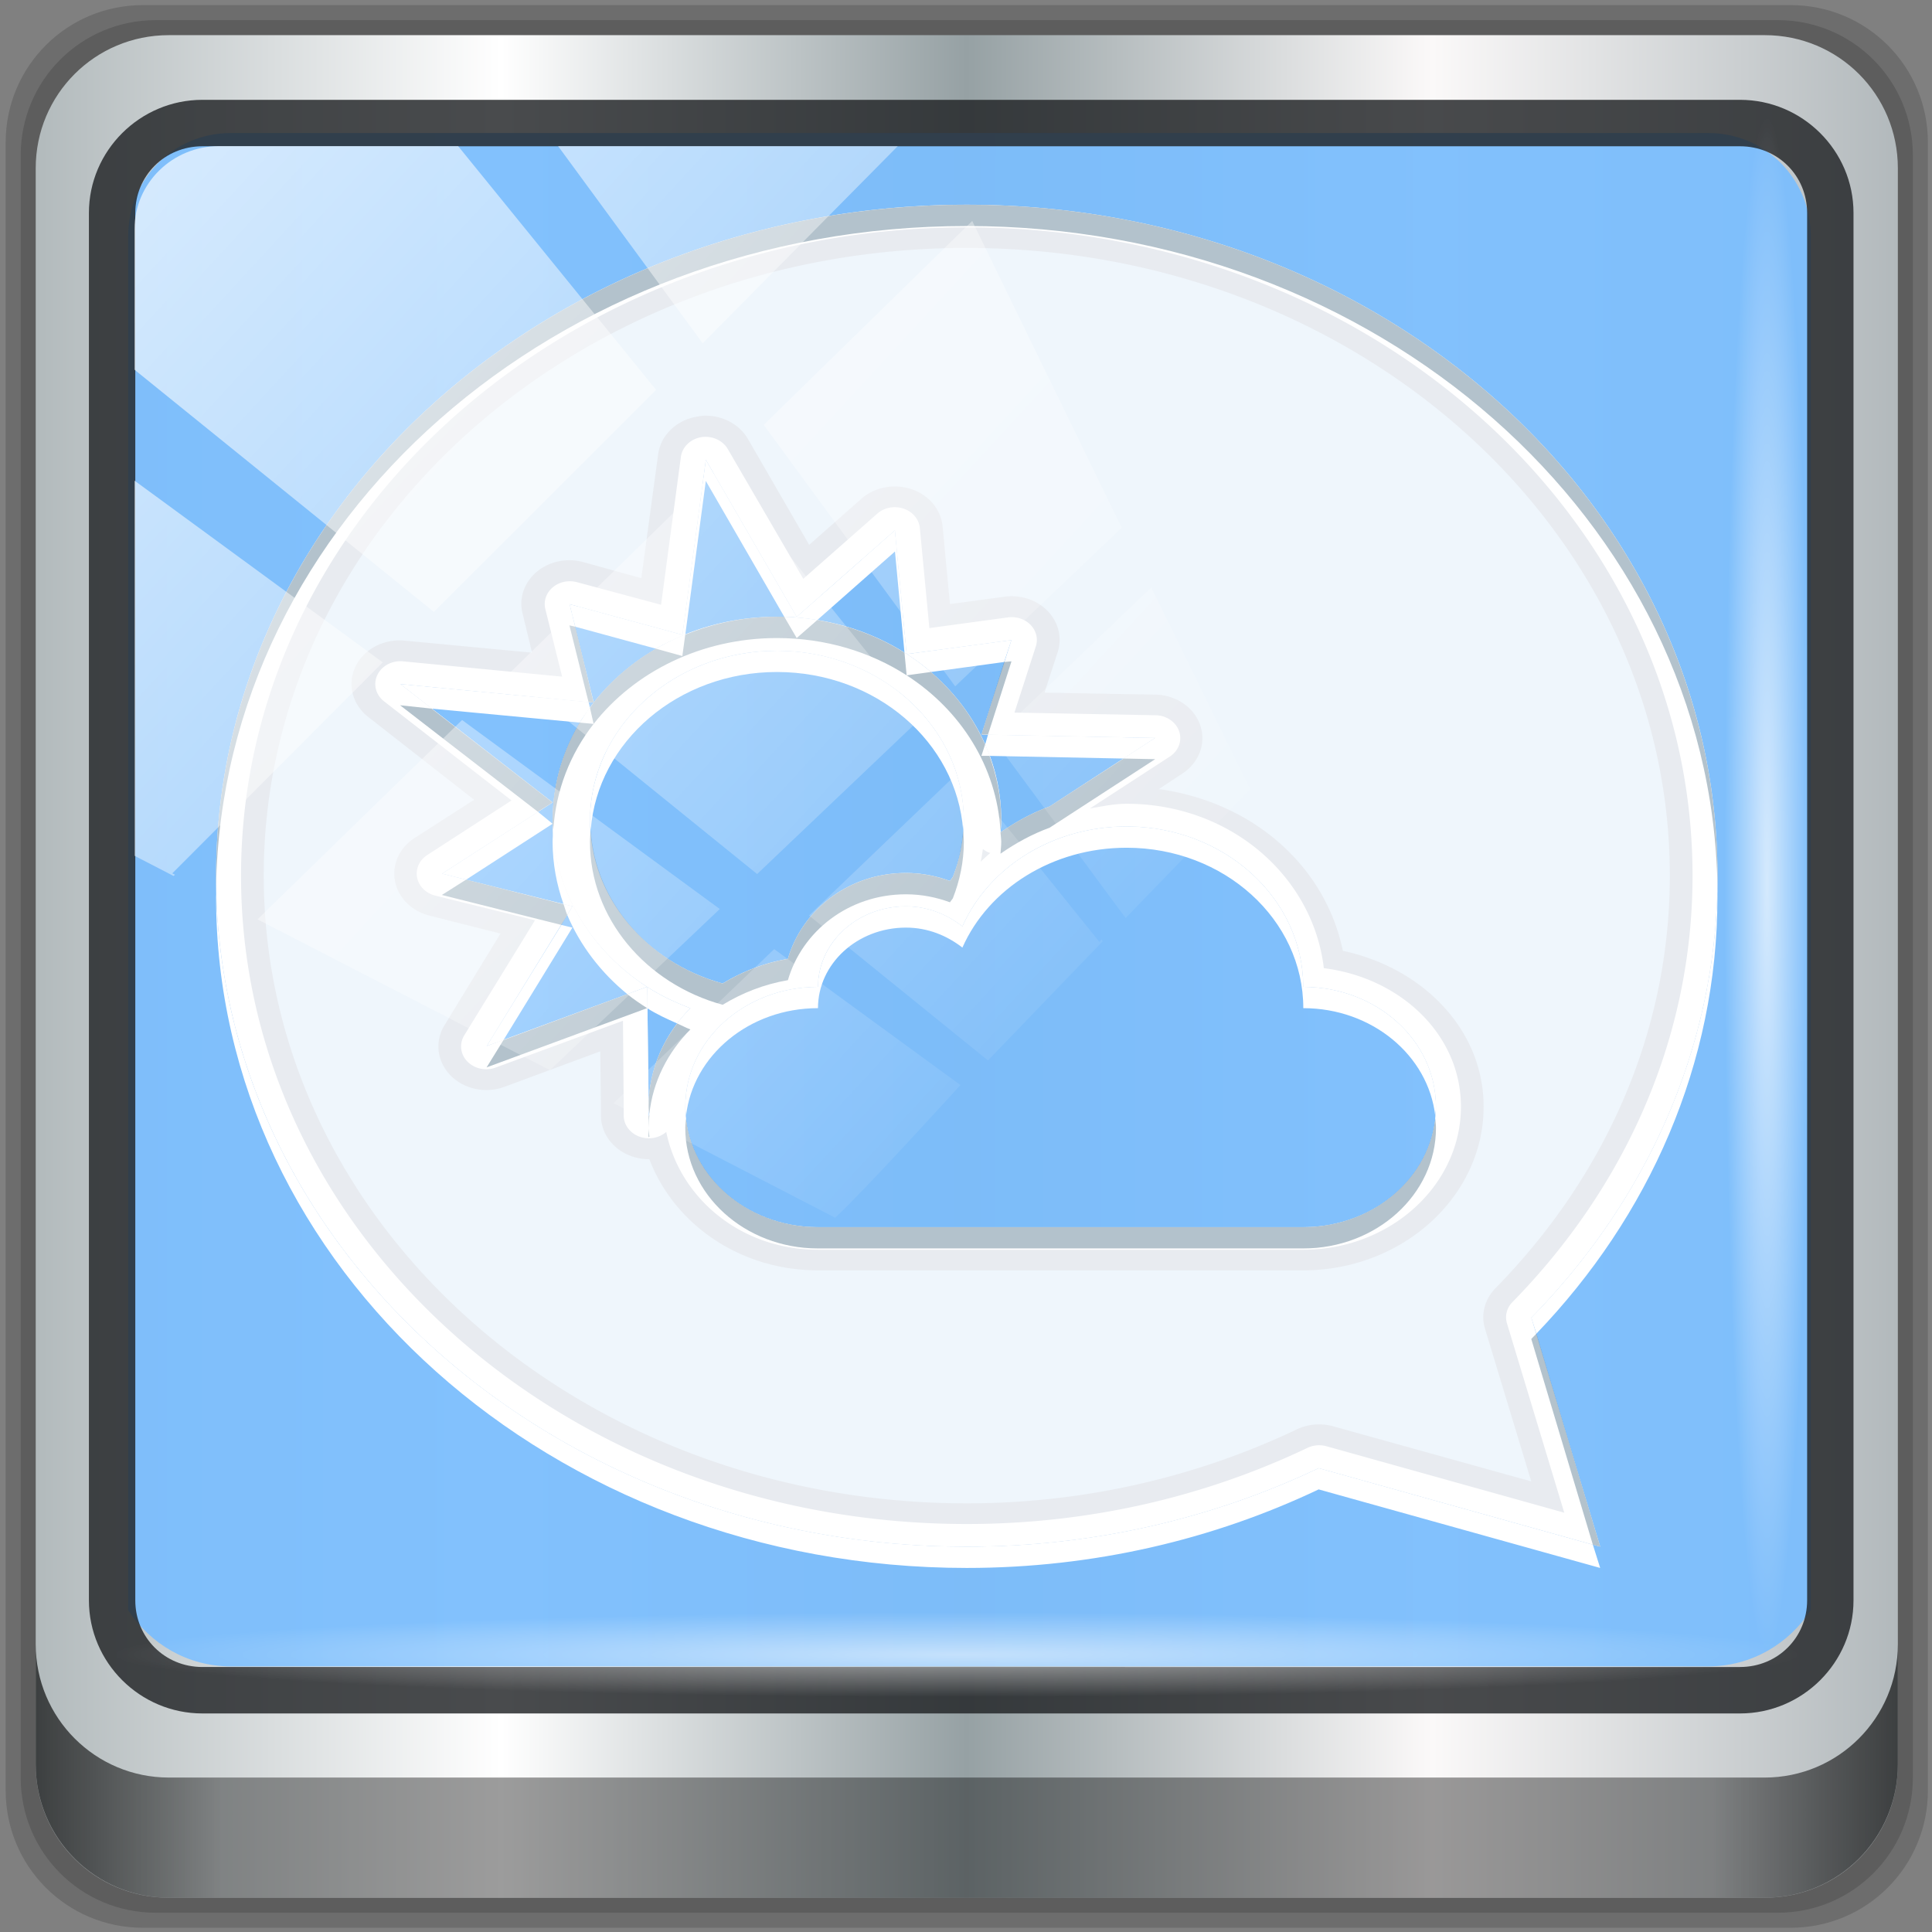 <?xml version="1.0" encoding="UTF-8" standalone="no"?>
<!-- Created with Inkscape (http://www.inkscape.org/) -->

<svg
   xmlns:dc="http://purl.org/dc/elements/1.1/"
   xmlns:cc="http://creativecommons.org/ns#"
   xmlns:rdf="http://www.w3.org/1999/02/22-rdf-syntax-ns#"
   xmlns:svg="http://www.w3.org/2000/svg"
   xmlns="http://www.w3.org/2000/svg"
   xmlns:xlink="http://www.w3.org/1999/xlink"
   xmlns:sodipodi="http://sodipodi.sourceforge.net/DTD/sodipodi-0.dtd"
   xmlns:inkscape="http://www.inkscape.org/namespaces/inkscape"
   version="1.0"
   width="96"
   height="96"
   id="svg2408"
   inkscape:version="0.92.2 2405546, 2018-03-11"
   sodipodi:docname="org.gnome.weather.application.svg">
  <rect width="100%" height="100%" fill="#808080" stroke="none"/>
  <sodipodi:namedview
     pagecolor="#ffffff"
     bordercolor="#666666"
     borderopacity="1"
     objecttolerance="10"
     gridtolerance="10"
     guidetolerance="10"
     inkscape:pageopacity="0"
     inkscape:pageshadow="2"
     inkscape:window-width="1920"
     inkscape:window-height="1026"
     id="namedview3981"
     showgrid="false"
     inkscape:zoom="2.4583333"
     inkscape:cx="-69.254662"
     inkscape:cy="47.999999"
     inkscape:window-x="0"
     inkscape:window-y="28"
     inkscape:window-maximized="1"
     inkscape:current-layer="g1602" />
  <defs
     id="defs2410">
    <linearGradient
       id="linearGradient3822">
      <stop
         id="stop3824"
         style="stop-color:#e6e6e6;stop-opacity:1"
         offset="0" />
      <stop
         id="stop3826"
         style="stop-color:#f5f5f5;stop-opacity:1"
         offset="1" />
    </linearGradient>
    <linearGradient
       x1="45.448"
       y1="92.54"
       x2="45.448"
       y2="7.017"
       id="ButtonShadow"
       gradientUnits="userSpaceOnUse"
       gradientTransform="scale(1.006,0.994)">
      <stop
         id="stop3750"
         style="stop-color:#000000;stop-opacity:1"
         offset="0" />
      <stop
         id="stop3752"
         style="stop-color:#000000;stop-opacity:0.588"
         offset="1" />
    </linearGradient>
    <linearGradient
       id="linearGradient3737">
      <stop
         id="stop3739"
         style="stop-color:#ffffff;stop-opacity:1"
         offset="0" />
      <stop
         id="stop3741"
         style="stop-color:#ffffff;stop-opacity:0"
         offset="1" />
    </linearGradient>
    <linearGradient
       id="linearGradient3700">
      <stop
         id="stop3702"
         style="stop-color:#f05517;stop-opacity:1"
         offset="0" />
      <stop
         id="stop3704"
         style="stop-color:#f37340;stop-opacity:1"
         offset="1" />
    </linearGradient>
    <filter
       color-interpolation-filters="sRGB"
       id="filter3174">
      <feGaussianBlur
         id="feGaussianBlur3176"
         stdDeviation="1.71" />
    </filter>
    <linearGradient
       x1="36.357"
       y1="6"
       x2="36.357"
       y2="63.893"
       id="linearGradient3188"
       xlink:href="#linearGradient3737"
       gradientUnits="userSpaceOnUse" />
    <filter
       x="-0.192"
       y="-0.192"
       width="1.384"
       height="1.384"
       color-interpolation-filters="sRGB"
       id="filter3794">
      <feGaussianBlur
         id="feGaussianBlur3796"
         stdDeviation="5.28" />
    </filter>
    <linearGradient
       x1="48"
       y1="20.221"
       x2="48"
       y2="138.661"
       id="linearGradient3613"
       xlink:href="#linearGradient3737"
       gradientUnits="userSpaceOnUse" />
    <radialGradient
       cx="48"
       cy="90.172"
       r="42"
       fx="48"
       fy="90.172"
       id="radialGradient3619"
       xlink:href="#linearGradient3737"
       gradientUnits="userSpaceOnUse"
       gradientTransform="matrix(1.157,0,0,0.996,-7.551,0.197)" />
    <clipPath
       id="clipPath3613">
      <rect
         width="84"
         height="84"
         rx="6"
         ry="6"
         x="6"
         y="6"
         id="rect3615"
         style="fill:#ffffff;fill-opacity:1;fill-rule:nonzero;stroke:none" />
    </clipPath>
    <linearGradient
       x1="48"
       y1="90"
       x2="48"
       y2="5.988"
       id="linearGradient3617"
       xlink:href="#linearGradient3822"
       gradientUnits="userSpaceOnUse" />
    <linearGradient
       x1="45.448"
       y1="92.54"
       x2="45.448"
       y2="7.017"
       id="ButtonShadow-0"
       gradientUnits="userSpaceOnUse"
       gradientTransform="matrix(1.006,0,0,0.994,100,0)">
      <stop
         id="stop3750-8"
         style="stop-color:#000000;stop-opacity:1"
         offset="0" />
      <stop
         id="stop3752-5"
         style="stop-color:#000000;stop-opacity:0.588"
         offset="1" />
    </linearGradient>
    <linearGradient
       x1="32.251"
       y1="6.132"
       x2="32.251"
       y2="90.239"
       id="linearGradient3780"
       xlink:href="#ButtonShadow-0"
       gradientUnits="userSpaceOnUse"
       gradientTransform="matrix(1.024,0,0,1.012,-1.143,-98.071)" />
    <linearGradient
       x1="32.251"
       y1="6.132"
       x2="32.251"
       y2="90.239"
       id="linearGradient3772"
       xlink:href="#ButtonShadow-0"
       gradientUnits="userSpaceOnUse"
       gradientTransform="matrix(1.024,0,0,1.012,-1.143,-98.071)" />
    <linearGradient
       x1="32.251"
       y1="6.132"
       x2="32.251"
       y2="90.239"
       id="linearGradient3725"
       xlink:href="#ButtonShadow-0"
       gradientUnits="userSpaceOnUse"
       gradientTransform="matrix(1.024,0,0,1.012,-1.143,-98.071)" />
    <linearGradient
       x1="32.251"
       y1="6.132"
       x2="32.251"
       y2="90.239"
       id="linearGradient3721"
       xlink:href="#ButtonShadow-0"
       gradientUnits="userSpaceOnUse"
       gradientTransform="translate(0,-97)" />
    <linearGradient
       x1="32.251"
       y1="6.132"
       x2="32.251"
       y2="90.239"
       id="linearGradient3026"
       xlink:href="#ButtonShadow-0"
       gradientUnits="userSpaceOnUse"
       gradientTransform="matrix(1.024,0,0,1.012,-1.143,-98.071)" />
    <linearGradient
       x1="47.973"
       y1="79.776"
       x2="47.973"
       y2="16.436"
       id="linearGradient3067"
       xlink:href="#linearGradient3700"
       gradientUnits="userSpaceOnUse" />
    <linearGradient
       id="linearGradient3693">
      <stop
         offset="0"
         style="stop-color:#72a6db;stop-opacity:1"
         id="stop3695" />
      <stop
         offset="1"
         style="stop-color:#4974aa;stop-opacity:1"
         id="stop3697" />
    </linearGradient>
    <linearGradient
       spreadMethod="pad"
       gradientTransform="scale(1.926,0.519)"
       gradientUnits="userSpaceOnUse"
       xlink:href="#linearGradient561-8"
       id="linearGradient4082-4"
       y2="68.898"
       x2="29.396"
       y1="63.282"
       x1="29.049" />
    <linearGradient
       id="linearGradient641-3">
      <stop
         offset="0"
         style="stop-color:#000000;stop-opacity:0.416"
         id="stop642-8" />
      <stop
         offset="1"
         style="stop-color:#000000;stop-opacity:0"
         id="stop643-0" />
    </linearGradient>
    <linearGradient
       spreadMethod="pad"
       gradientTransform="scale(1.847,0.541)"
       gradientUnits="userSpaceOnUse"
       xlink:href="#linearGradient641-3"
       id="linearGradient4080-1"
       y2="63.224"
       x2="30.472"
       y1="68.697"
       x1="29.954" />
    <linearGradient
       id="linearGradient3682">
      <stop
         offset="0"
         style="stop-color:#72a6db;stop-opacity:1"
         id="stop3684" />
      <stop
         offset="1"
         style="stop-color:#4974aa;stop-opacity:1"
         id="stop3686" />
    </linearGradient>
    <linearGradient
       spreadMethod="pad"
       gradientTransform="scale(1.517,0.659)"
       gradientUnits="userSpaceOnUse"
       xlink:href="#linearGradient561-8"
       id="linearGradient4078-2"
       y2="54.864"
       x2="37.26"
       y1="47.909"
       x1="36.83" />
    <linearGradient
       id="linearGradient3675">
      <stop
         offset="0"
         style="stop-color:#72a6db;stop-opacity:1"
         id="stop3677" />
      <stop
         offset="1"
         style="stop-color:#4974aa;stop-opacity:1"
         id="stop3679" />
    </linearGradient>
    <radialGradient
       spreadMethod="pad"
       gradientTransform="scale(1.04,0.961)"
       gradientUnits="userSpaceOnUse"
       xlink:href="#linearGradient561-8"
       id="radialGradient4076-4"
       fy="3.356"
       fx="32.369"
       r="6.057"
       cy="3.356"
       cx="32.369" />
    <linearGradient
       id="linearGradient3668">
      <stop
         offset="0"
         style="stop-color:#ffffff;stop-opacity:1"
         id="stop3670" />
      <stop
         offset="1"
         style="stop-color:#8f8f8f;stop-opacity:1"
         id="stop3672" />
    </linearGradient>
    <linearGradient
       spreadMethod="pad"
       gradientTransform="scale(0.888,1.127)"
       gradientUnits="userSpaceOnUse"
       xlink:href="#linearGradient556-8"
       id="linearGradient4074-0"
       y2="24.093"
       x2="28.115"
       y1="16.387"
       x1="27.607" />
    <linearGradient
       id="linearGradient3661">
      <stop
         offset="0"
         style="stop-color:#ffffff;stop-opacity:1"
         id="stop3663" />
      <stop
         offset="1"
         style="stop-color:#ffffff;stop-opacity:0.176"
         id="stop3665" />
    </linearGradient>
    <linearGradient
       spreadMethod="pad"
       gradientTransform="scale(0.96,1.042)"
       gradientUnits="userSpaceOnUse"
       xlink:href="#linearGradient635-7"
       id="linearGradient4072-4"
       y2="24.687"
       x2="25.338"
       y1="15.336"
       x1="25.033" />
    <linearGradient
       id="linearGradient3654">
      <stop
         offset="0"
         style="stop-color:#72a6db;stop-opacity:1"
         id="stop3656" />
      <stop
         offset="1"
         style="stop-color:#4974aa;stop-opacity:1"
         id="stop3658" />
    </linearGradient>
    <radialGradient
       spreadMethod="pad"
       gradientTransform="scale(1.122,0.891)"
       gradientUnits="userSpaceOnUse"
       xlink:href="#linearGradient561-8"
       id="radialGradient4070-9"
       fy="25.591"
       fx="56.925"
       r="5.343"
       cy="25.591"
       cx="56.925" />
    <linearGradient
       id="linearGradient604-4">
      <stop
         offset="0"
         style="stop-color:#000000;stop-opacity:0.239"
         id="stop605-6" />
      <stop
         offset="1"
         style="stop-color:#000000;stop-opacity:0"
         id="stop606-8" />
    </linearGradient>
    <linearGradient
       spreadMethod="pad"
       gradientTransform="scale(0.993,1.007)"
       gradientUnits="userSpaceOnUse"
       xlink:href="#linearGradient604-4"
       id="linearGradient4068-8"
       y2="21.709"
       x2="23.981"
       y1="41.885"
       x1="40.971" />
    <linearGradient
       id="linearGradient564-1">
      <stop
         offset="0"
         style="stop-color:#3278c6;stop-opacity:1"
         id="stop565-3" />
      <stop
         offset="1"
         style="stop-color:#264980;stop-opacity:1"
         id="stop566-4" />
    </linearGradient>
    <radialGradient
       spreadMethod="pad"
       gradientTransform="scale(0.993,1.007)"
       gradientUnits="userSpaceOnUse"
       xlink:href="#linearGradient564-1"
       id="radialGradient4066-6"
       fy="16.135"
       fx="15.486"
       r="27.532"
       cy="16.135"
       cx="15.486" />
    <linearGradient
       id="linearGradient635-7">
      <stop
         offset="0"
         style="stop-color:#ffffff;stop-opacity:1"
         id="stop636-2" />
      <stop
         offset="1"
         style="stop-color:#ffffff;stop-opacity:0.176"
         id="stop637-8" />
    </linearGradient>
    <linearGradient
       spreadMethod="pad"
       gradientTransform="scale(0.653,1.531)"
       gradientUnits="userSpaceOnUse"
       xlink:href="#linearGradient635-7"
       id="linearGradient4064-8"
       y2="14.642"
       x2="56.889"
       y1="5.456"
       x1="42.008" />
    <linearGradient
       id="linearGradient3635">
      <stop
         offset="0"
         style="stop-color:#72a6db;stop-opacity:1"
         id="stop3637" />
      <stop
         offset="1"
         style="stop-color:#4974aa;stop-opacity:1"
         id="stop3639" />
    </linearGradient>
    <linearGradient
       spreadMethod="pad"
       gradientTransform="scale(0.578,1.73)"
       gradientUnits="userSpaceOnUse"
       xlink:href="#linearGradient561-8"
       id="linearGradient4062-2"
       y2="18.199"
       x2="68.417"
       y1="9.709"
       x1="66.897" />
    <linearGradient
       id="linearGradient561-8">
      <stop
         offset="0"
         style="stop-color:#72a6db;stop-opacity:1"
         id="stop562-9" />
      <stop
         offset="1"
         style="stop-color:#4974aa;stop-opacity:1"
         id="stop563-6" />
    </linearGradient>
    <radialGradient
       spreadMethod="pad"
       gradientTransform="scale(1.061,0.942)"
       gradientUnits="userSpaceOnUse"
       xlink:href="#linearGradient561-8"
       id="radialGradient4060-3"
       fy="4.291"
       fx="31.638"
       r="6.114"
       cy="4.291"
       cx="31.638" />
    <linearGradient
       id="linearGradient556-8">
      <stop
         offset="0"
         style="stop-color:#ffffff;stop-opacity:1"
         id="stop557-9" />
      <stop
         offset="1"
         style="stop-color:#8f8f8f;stop-opacity:1"
         id="stop558-4" />
    </linearGradient>
    <radialGradient
       spreadMethod="pad"
       gradientTransform="scale(0.888,1.127)"
       gradientUnits="userSpaceOnUse"
       xlink:href="#linearGradient556-8"
       id="radialGradient4058-6"
       fy="13.492"
       fx="24.218"
       r="10.214"
       cy="13.492"
       cx="24.218" />
    <linearGradient
       y2="14.514"
       x2="50.528"
       y1="-28.642"
       x1="2.771"
       gradientUnits="userSpaceOnUse"
       id="linearGradient4767"
       xlink:href="#linearGradient4213-7"
       inkscape:collect="always" />
    <linearGradient
       id="linearGradient4213-7"
       inkscape:collect="always">
      <stop
         id="stop4215-6"
         offset="0"
         style="stop-color:#ffffff;stop-opacity:1;" />
      <stop
         id="stop4217-5"
         offset="1"
         style="stop-color:#ffffff;stop-opacity:0;" />
    </linearGradient>
    <clipPath
       id="clipPath4156-4"
       clipPathUnits="userSpaceOnUse">
      <path
         inkscape:connector-curvature="0"
         id="path4158-0"
         d="m 27.046,-55.695 -14.214,13.321 0.061,0 15.653,21.771 10.231,-10.546 C 38.562,-32.302 27.468,-54.819 27.046,-55.695 z M 9.647,-39.383 -5.241,-25.321 15.988,-7.806 26.372,-18.383 9.647,-39.383 z m 31.491,12.951 -9.741,9.714 8.945,12.458 7.781,-7.555 -6.984,-14.617 z m -49.84,4.379 -13.754,12.982 26.283,13.846 0.061,-0.062 -0.123,-0.062 L 13.599,-5.401 -8.702,-22.053 z m 38.015,7.401 -9.803,9.775 11.579,9.559 7.628,-7.401 -8.669,-11.009 -0.735,-0.925 z m 20.187,5.674 -7.383,7.216 6.188,8.542 5.82,-6.137 -4.626,-9.621 z m -32.195,6.322 -9.557,9.498 13.662,7.185 7.934,-7.678 -12.039,-9.004 z m 23.312,2.374 -7.107,6.938 8.363,6.907 5.361,-5.674 -0.061,-0.092 -0.092,0.123 -6.464,-8.203 z m -8.73,8.542 -7.505,7.339 10.354,5.458 c 1.397,-1.321 5.675,-6.123 5.851,-6.322 L 31.886,8.26 z"
         style="opacity:0.6;fill:#ffffff;fill-opacity:1;stroke:none" />
    </clipPath>
    <radialGradient
       r="43.199"
       fy="44.893"
       fx="13.948"
       cy="44.893"
       cx="13.948"
       gradientTransform="matrix(0.888,0,0,0.049,16.069,-98.752)"
       gradientUnits="userSpaceOnUse"
       id="radialGradient4143"
       xlink:href="#linearGradient4133"
       inkscape:collect="always" />
    <linearGradient
       id="linearGradient4133"
       inkscape:collect="always">
      <stop
         id="stop4135"
         offset="0"
         style="stop-color:#ffffff;stop-opacity:1;" />
      <stop
         id="stop4137"
         offset="1"
         style="stop-color:#ffffff;stop-opacity:0;" />
    </linearGradient>
    <radialGradient
       gradientUnits="userSpaceOnUse"
       gradientTransform="matrix(0.975,0,0,0.049,41.943,65.501)"
       r="43.199"
       fy="44.893"
       fx="13.948"
       cy="44.893"
       cx="13.948"
       id="radialGradient4139"
       xlink:href="#linearGradient4133"
       inkscape:collect="always" />
    <linearGradient
       gradientUnits="userSpaceOnUse"
       y2="88.172"
       x2="94.5"
       y1="88.172"
       x1="1.5"
       id="linearGradient4129"
       xlink:href="#linearGradient3832-0-6-1-1"
       inkscape:collect="always"
       gradientTransform="translate(8.044,-14.666)" />
    <linearGradient
       id="linearGradient3832-0-6-1-1">
      <stop
         id="stop3834-6-3-7-1"
         offset="0"
         style="stop-color:#000000;stop-opacity:1;" />
      <stop
         style="stop-color:#000000;stop-opacity:0.588;"
         offset="0.1"
         id="stop3872-2-4" />
      <stop
         id="stop3844-6-2-7-6"
         offset="0.9"
         style="stop-color:#000000;stop-opacity:0.588;" />
      <stop
         id="stop3836-5-0-2-9"
         offset="1"
         style="stop-color:#000000;stop-opacity:1;" />
    </linearGradient>
    <clipPath
       id="clipPath4194-1-2-5">
      <rect
         style="fill:#ff00ff;fill-opacity:1;fill-rule:nonzero;stroke:none"
         id="rect4196-1-6-2"
         y="6"
         x="6"
         ry="6"
         rx="6"
         height="84"
         width="84" />
    </clipPath>
    <linearGradient
       inkscape:collect="always"
       xlink:href="#linearGradient4071-3-8-2"
       id="linearGradient6414-8"
       gradientUnits="userSpaceOnUse"
       x1="48.234"
       y1="48.047"
       x2="126.139"
       y2="66.233" />
    <linearGradient
       id="linearGradient4071-3-8-2">
      <stop
         offset="0"
         style="stop-color:#000000;stop-opacity:1"
         id="stop4073-8-8-6" />
      <stop
         offset="1"
         style="stop-color:#000000;stop-opacity:0"
         id="stop4075-4-4-8" />
    </linearGradient>
    <linearGradient
       inkscape:collect="always"
       xlink:href="#linearGradient4047-2-9-1"
       id="linearGradient6416-7"
       gradientUnits="userSpaceOnUse"
       x1="48.055"
       y1="48.032"
       x2="126.673"
       y2="62.839" />
    <linearGradient
       id="linearGradient4047-2-9-1">
      <stop
         offset="0"
         style="stop-color:#000000;stop-opacity:1"
         id="stop4049-0-1-5" />
      <stop
         offset="1"
         style="stop-color:#000000;stop-opacity:0"
         id="stop4051-5-5-8" />
    </linearGradient>
    <linearGradient
       inkscape:collect="always"
       xlink:href="#linearGradient4047-2-9-1"
       id="linearGradient6418-1"
       gradientUnits="userSpaceOnUse"
       x1="47.997"
       y1="48.029"
       x2="127.052"
       y2="60.29" />
    <linearGradient
       id="linearGradient6996">
      <stop
         offset="0"
         style="stop-color:#000000;stop-opacity:1"
         id="stop6998" />
      <stop
         offset="1"
         style="stop-color:#000000;stop-opacity:0"
         id="stop7000" />
    </linearGradient>
    <linearGradient
       inkscape:collect="always"
       xlink:href="#linearGradient4047-2-9-1"
       id="linearGradient6420-5"
       gradientUnits="userSpaceOnUse"
       x1="47.998"
       y1="48.029"
       x2="127.416"
       y2="57.665" />
    <linearGradient
       id="linearGradient7003">
      <stop
         offset="0"
         style="stop-color:#000000;stop-opacity:1"
         id="stop7005" />
      <stop
         offset="1"
         style="stop-color:#000000;stop-opacity:0"
         id="stop7007" />
    </linearGradient>
    <radialGradient
       inkscape:collect="always"
       xlink:href="#linearGradient3796-9-2-7"
       id="radialGradient6422-6"
       gradientUnits="userSpaceOnUse"
       gradientTransform="matrix(1,0,0,0.985,-30,0.716)"
       cx="48.41"
       cy="47.598"
       fx="48.41"
       fy="47.598"
       r="30.64" />
    <linearGradient
       id="linearGradient3796-9-2-7">
      <stop
         offset="0"
         style="stop-color:#ffffff;stop-opacity:0"
         id="stop3798-4-9-5" />
      <stop
         offset="1"
         style="stop-color:#ffffff;stop-opacity:1"
         id="stop3800-9-6-6" />
    </linearGradient>
    <radialGradient
       inkscape:collect="always"
       xlink:href="#linearGradient3780-6-5-9-0"
       id="radialGradient6424-3"
       gradientUnits="userSpaceOnUse"
       gradientTransform="matrix(1,0,0,1.014,-30,-0.661)"
       cx="48.265"
       cy="47.887"
       fx="48.265"
       fy="47.887"
       r="28.879" />
    <linearGradient
       id="linearGradient3780-6-5-9-0">
      <stop
         offset="0"
         style="stop-color:#000000;stop-opacity:0"
         id="stop3782-4-0-0" />
      <stop
         offset="1"
         style="stop-color:#000000;stop-opacity:1"
         id="stop3784-9-4-1" />
    </linearGradient>
    <linearGradient
       inkscape:collect="always"
       xlink:href="#linearGradient4071-3-8-2"
       id="linearGradient6434-0"
       gradientUnits="userSpaceOnUse"
       x1="48.234"
       y1="48.047"
       x2="126.139"
       y2="66.233" />
    <linearGradient
       id="linearGradient7018">
      <stop
         offset="0"
         style="stop-color:#000000;stop-opacity:1"
         id="stop7020" />
      <stop
         offset="1"
         style="stop-color:#000000;stop-opacity:0"
         id="stop7022" />
    </linearGradient>
    <linearGradient
       inkscape:collect="always"
       xlink:href="#linearGradient4047-2-9-1"
       id="linearGradient6436-8"
       gradientUnits="userSpaceOnUse"
       x1="48.055"
       y1="48.032"
       x2="126.673"
       y2="62.839" />
    <linearGradient
       id="linearGradient7025">
      <stop
         offset="0"
         style="stop-color:#000000;stop-opacity:1"
         id="stop7027" />
      <stop
         offset="1"
         style="stop-color:#000000;stop-opacity:0"
         id="stop7029" />
    </linearGradient>
    <linearGradient
       inkscape:collect="always"
       xlink:href="#linearGradient4047-2-9-1"
       id="linearGradient6438-0"
       gradientUnits="userSpaceOnUse"
       x1="47.997"
       y1="48.029"
       x2="127.052"
       y2="60.29" />
    <linearGradient
       id="linearGradient7032">
      <stop
         offset="0"
         style="stop-color:#000000;stop-opacity:1"
         id="stop7034" />
      <stop
         offset="1"
         style="stop-color:#000000;stop-opacity:0"
         id="stop7036" />
    </linearGradient>
    <linearGradient
       inkscape:collect="always"
       xlink:href="#linearGradient4047-2-9-1"
       id="linearGradient6440-3"
       gradientUnits="userSpaceOnUse"
       x1="47.998"
       y1="48.029"
       x2="127.416"
       y2="57.665" />
    <linearGradient
       id="linearGradient7039">
      <stop
         offset="0"
         style="stop-color:#000000;stop-opacity:1"
         id="stop7041" />
      <stop
         offset="1"
         style="stop-color:#000000;stop-opacity:0"
         id="stop7043" />
    </linearGradient>
    <linearGradient
       inkscape:collect="always"
       xlink:href="#linearGradient4071-3-8-2"
       id="linearGradient6442-5"
       gradientUnits="userSpaceOnUse"
       x1="48.234"
       y1="48.047"
       x2="126.139"
       y2="66.233" />
    <linearGradient
       id="linearGradient7046">
      <stop
         offset="0"
         style="stop-color:#000000;stop-opacity:1"
         id="stop7048" />
      <stop
         offset="1"
         style="stop-color:#000000;stop-opacity:0"
         id="stop7050" />
    </linearGradient>
    <linearGradient
       inkscape:collect="always"
       xlink:href="#linearGradient4047-2-9-1"
       id="linearGradient6444-4"
       gradientUnits="userSpaceOnUse"
       x1="48.055"
       y1="48.032"
       x2="126.673"
       y2="62.839" />
    <linearGradient
       id="linearGradient7053">
      <stop
         offset="0"
         style="stop-color:#000000;stop-opacity:1"
         id="stop7055" />
      <stop
         offset="1"
         style="stop-color:#000000;stop-opacity:0"
         id="stop7057" />
    </linearGradient>
    <linearGradient
       inkscape:collect="always"
       xlink:href="#linearGradient4047-2-9-1"
       id="linearGradient6446-1"
       gradientUnits="userSpaceOnUse"
       x1="47.997"
       y1="48.029"
       x2="127.052"
       y2="60.29" />
    <linearGradient
       id="linearGradient7060">
      <stop
         offset="0"
         style="stop-color:#000000;stop-opacity:1"
         id="stop7062" />
      <stop
         offset="1"
         style="stop-color:#000000;stop-opacity:0"
         id="stop7064" />
    </linearGradient>
    <linearGradient
       inkscape:collect="always"
       xlink:href="#linearGradient4047-2-9-1"
       id="linearGradient6448-0"
       gradientUnits="userSpaceOnUse"
       x1="47.998"
       y1="48.029"
       x2="127.416"
       y2="57.665" />
    <linearGradient
       id="linearGradient7067">
      <stop
         offset="0"
         style="stop-color:#000000;stop-opacity:1"
         id="stop7069" />
      <stop
         offset="1"
         style="stop-color:#000000;stop-opacity:0"
         id="stop7071" />
    </linearGradient>
    <radialGradient
       r="41"
       fy="6.213"
       fx="158"
       cy="6.213"
       cx="158"
       gradientTransform="matrix(0,1.621,-2.038,0,160.664,-243.037)"
       gradientUnits="userSpaceOnUse"
       id="radialGradient4073"
       xlink:href="#linearGradient3888-8-4-8-6"
       inkscape:collect="always" />
    <linearGradient
       id="linearGradient3888-8-4-8-6"
       inkscape:collect="always">
      <stop
         id="stop3890-4-7-9-7"
         offset="0"
         style="stop-color:#ffffff;stop-opacity:1;" />
      <stop
         id="stop3892-5-8-2-7"
         offset="1"
         style="stop-color:#ffffff;stop-opacity:0;" />
    </linearGradient>
    <radialGradient
       r="42"
       fy="-27"
       fx="48"
       cy="-27"
       cx="48"
       gradientTransform="matrix(-1.072,0,0,-0.875,199.464,-19.126)"
       gradientUnits="userSpaceOnUse"
       id="radialGradient4075"
       xlink:href="#linearGradient4091-0-3-0-7"
       inkscape:collect="always" />
    <linearGradient
       id="linearGradient4091-0-3-0-7">
      <stop
         id="stop4093-3-6-4-2"
         offset="0"
         style="stop-color:#ffffff;stop-opacity:1;" />
      <stop
         style="stop-color:#ffffff;stop-opacity:1;"
         offset="0.8"
         id="stop4099-6-1-8-3" />
      <stop
         id="stop4095-1-0-7-9"
         offset="1"
         style="stop-color:#ffffff;stop-opacity:0;" />
    </linearGradient>
    <linearGradient
       y2="47"
       x2="90"
       y1="47"
       x1="6"
       gradientTransform="matrix(1.107,0,0,1.107,2.901,-18.701)"
       gradientUnits="userSpaceOnUse"
       id="linearGradient4071"
       xlink:href="#linearGradient6139-0"
       inkscape:collect="always" />
    <linearGradient
       id="linearGradient6139-0">
      <stop
         style="stop-color:#c1adad;stop-opacity:1;"
         offset="0"
         id="stop6141-2" />
      <stop
         id="stop6151-0"
         offset="0.25"
         style="stop-color:#ffffff;stop-opacity:1;" />
      <stop
         id="stop6147-1"
         offset="0.5"
         style="stop-color:#aa9090;stop-opacity:1;" />
      <stop
         style="stop-color:#fbf9f9;stop-opacity:1;"
         offset="0.75"
         id="stop6149-4" />
      <stop
         style="stop-color:#c1adad;stop-opacity:1;"
         offset="1"
         id="stop6143-4" />
    </linearGradient>
    <radialGradient
       inkscape:collect="always"
       xlink:href="#linearGradient3888-8-4-8-6"
       id="radialGradient7428"
       gradientUnits="userSpaceOnUse"
       gradientTransform="matrix(0,1.621,-2.038,0,65.295,-227.084)"
       cx="158"
       cy="6.213"
       fx="158"
       fy="6.213"
       r="41" />
    <linearGradient
       gradientTransform="scale(1.006,0.994)"
       gradientUnits="userSpaceOnUse"
       id="ButtonShadow-6"
       y2="7.017"
       x2="45.448"
       y1="92.54"
       x1="45.448">
      <stop
         offset="0"
         style="stop-color:#000000;stop-opacity:1"
         id="stop3750-4" />
      <stop
         offset="1"
         style="stop-color:#000000;stop-opacity:0.588"
         id="stop3752-4" />
    </linearGradient>
    <filter
       id="filter3174-0"
       color-interpolation-filters="sRGB">
      <feGaussianBlur
         stdDeviation="1.71"
         id="feGaussianBlur3176-7" />
    </filter>
    <linearGradient
       gradientUnits="userSpaceOnUse"
       xlink:href="#linearGradient4281-6-7"
       id="linearGradient4416"
       y2="80"
       x2="48"
       y1="16"
       x1="48" />
    <linearGradient
       id="linearGradient4281-6-7">
      <stop
         offset="0"
         style="stop-color:#1e1e1e;stop-opacity:1"
         id="stop4283-9-0" />
      <stop
         offset="1"
         style="stop-color:#505050;stop-opacity:1"
         id="stop4285-8-2" />
    </linearGradient>
    <linearGradient
       gradientTransform="scale(1.006,0.994)"
       gradientUnits="userSpaceOnUse"
       id="ButtonShadow-1"
       y2="7.017"
       x2="45.448"
       y1="92.54"
       x1="45.448">
      <stop
         offset="0"
         style="stop-color:#000000;stop-opacity:1"
         id="stop3750-9" />
      <stop
         offset="1"
         style="stop-color:#000000;stop-opacity:0.588"
         id="stop3752-9" />
    </linearGradient>
    <filter
       id="filter3174-3"
       color-interpolation-filters="sRGB">
      <feGaussianBlur
         stdDeviation="1.71"
         id="feGaussianBlur3176-6" />
    </filter>
    <linearGradient
       gradientTransform="matrix(0,1,-1,0,70.996,0.004)"
       gradientUnits="userSpaceOnUse"
       xlink:href="#linearGradient4281-6-1"
       id="linearGradient3299"
       y2="47.996"
       x2="79.996"
       y1="47.996"
       x1="15.996" />
    <linearGradient
       id="linearGradient4281-6-1">
      <stop
         offset="0"
         style="stop-color:#1e1e1e;stop-opacity:1"
         id="stop4283-9-3" />
      <stop
         offset="1"
         style="stop-color:#505050;stop-opacity:1"
         id="stop4285-8-23" />
    </linearGradient>
    <linearGradient
       gradientTransform="matrix(1.024,0,0,1.012,-1.143,-98.071)"
       gradientUnits="userSpaceOnUse"
       xlink:href="#ButtonShadow-0-3"
       id="linearGradient3059"
       y2="90.239"
       x2="32.251"
       y1="6.132"
       x1="32.251" />
    <linearGradient
       gradientTransform="translate(0,-97)"
       gradientUnits="userSpaceOnUse"
       xlink:href="#ButtonShadow-0-3"
       id="linearGradient3721-8"
       y2="90.239"
       x2="32.251"
       y1="6.132"
       x1="32.251" />
    <linearGradient
       gradientTransform="matrix(1.024,0,0,1.012,-1.143,-98.071)"
       gradientUnits="userSpaceOnUse"
       xlink:href="#ButtonShadow-0-3"
       id="linearGradient3725-8"
       y2="90.239"
       x2="32.251"
       y1="6.132"
       x1="32.251" />
    <linearGradient
       gradientTransform="matrix(1.024,0,0,1.012,-1.143,-98.071)"
       gradientUnits="userSpaceOnUse"
       xlink:href="#ButtonShadow-0-3"
       id="linearGradient3772-6"
       y2="90.239"
       x2="32.251"
       y1="6.132"
       x1="32.251" />
    <linearGradient
       gradientTransform="matrix(1.024,0,0,1.012,-1.143,-98.071)"
       gradientUnits="userSpaceOnUse"
       xlink:href="#ButtonShadow-0-3"
       id="linearGradient3780-8"
       y2="90.239"
       x2="32.251"
       y1="6.132"
       x1="32.251" />
    <linearGradient
       gradientTransform="matrix(1.006,0,0,0.994,100,0)"
       gradientUnits="userSpaceOnUse"
       id="ButtonShadow-0-3"
       y2="7.017"
       x2="45.448"
       y1="92.54"
       x1="45.448">
      <stop
         offset="0"
         style="stop-color:#000000;stop-opacity:1"
         id="stop3750-8-6" />
      <stop
         offset="1"
         style="stop-color:#000000;stop-opacity:0.588"
         id="stop3752-5-0" />
    </linearGradient>
    <linearGradient
       gradientUnits="userSpaceOnUse"
       xlink:href="#linearGradient4208"
       id="linearGradient4214"
       y2="5.988"
       x2="48"
       y1="90"
       x1="48" />
    <linearGradient
       gradientUnits="userSpaceOnUse"
       xlink:href="#linearGradient4084"
       id="linearGradient4206"
       y2="5.988"
       x2="48"
       y1="90"
       x1="48" />
    <linearGradient
       gradientUnits="userSpaceOnUse"
       xlink:href="#linearGradient3737-7"
       id="linearGradient4152"
       y2="109.107"
       x2="48"
       y1="6"
       x1="48" />
    <linearGradient
       spreadMethod="pad"
       gradientTransform="scale(1.926,0.519)"
       gradientUnits="userSpaceOnUse"
       xlink:href="#linearGradient561"
       id="linearGradient4082"
       y2="68.898"
       x2="29.396"
       y1="63.282"
       x1="29.049" />
    <linearGradient
       spreadMethod="pad"
       gradientTransform="scale(1.847,0.541)"
       gradientUnits="userSpaceOnUse"
       xlink:href="#linearGradient641"
       id="linearGradient4080"
       y2="63.224"
       x2="30.472"
       y1="68.697"
       x1="29.954" />
    <linearGradient
       spreadMethod="pad"
       gradientTransform="scale(1.517,0.659)"
       gradientUnits="userSpaceOnUse"
       xlink:href="#linearGradient561"
       id="linearGradient4078"
       y2="54.864"
       x2="37.26"
       y1="47.909"
       x1="36.83" />
    <radialGradient
       spreadMethod="pad"
       gradientTransform="scale(1.04,0.961)"
       gradientUnits="userSpaceOnUse"
       xlink:href="#linearGradient561"
       id="radialGradient4076"
       fy="3.356"
       fx="32.369"
       r="6.057"
       cy="3.356"
       cx="32.369" />
    <linearGradient
       spreadMethod="pad"
       gradientTransform="scale(0.888,1.127)"
       gradientUnits="userSpaceOnUse"
       xlink:href="#linearGradient556"
       id="linearGradient4074"
       y2="24.093"
       x2="28.115"
       y1="16.387"
       x1="27.607" />
    <linearGradient
       spreadMethod="pad"
       gradientTransform="scale(0.96,1.042)"
       gradientUnits="userSpaceOnUse"
       xlink:href="#linearGradient635"
       id="linearGradient4072"
       y2="24.687"
       x2="25.338"
       y1="15.336"
       x1="25.033" />
    <radialGradient
       spreadMethod="pad"
       gradientTransform="scale(1.122,0.891)"
       gradientUnits="userSpaceOnUse"
       xlink:href="#linearGradient561"
       id="radialGradient4070"
       fy="25.591"
       fx="56.925"
       r="5.343"
       cy="25.591"
       cx="56.925" />
    <linearGradient
       spreadMethod="pad"
       gradientTransform="scale(0.993,1.007)"
       gradientUnits="userSpaceOnUse"
       xlink:href="#linearGradient604"
       id="linearGradient4068"
       y2="21.709"
       x2="23.981"
       y1="41.885"
       x1="40.971" />
    <radialGradient
       spreadMethod="pad"
       gradientTransform="scale(0.993,1.007)"
       gradientUnits="userSpaceOnUse"
       xlink:href="#linearGradient564"
       id="radialGradient4066"
       fy="16.135"
       fx="15.486"
       r="27.532"
       cy="16.135"
       cx="15.486" />
    <linearGradient
       spreadMethod="pad"
       gradientTransform="scale(0.653,1.531)"
       gradientUnits="userSpaceOnUse"
       xlink:href="#linearGradient635"
       id="linearGradient4064"
       y2="14.642"
       x2="56.889"
       y1="5.456"
       x1="42.008" />
    <linearGradient
       spreadMethod="pad"
       gradientTransform="scale(0.578,1.73)"
       gradientUnits="userSpaceOnUse"
       xlink:href="#linearGradient561"
       id="linearGradient4062"
       y2="18.199"
       x2="68.417"
       y1="9.709"
       x1="66.897" />
    <radialGradient
       spreadMethod="pad"
       gradientTransform="scale(1.061,0.942)"
       gradientUnits="userSpaceOnUse"
       xlink:href="#linearGradient561"
       id="radialGradient4060"
       fy="4.291"
       fx="31.638"
       r="6.114"
       cy="4.291"
       cx="31.638" />
    <radialGradient
       spreadMethod="pad"
       gradientTransform="scale(0.888,1.127)"
       gradientUnits="userSpaceOnUse"
       xlink:href="#linearGradient556"
       id="radialGradient4058"
       fy="13.492"
       fx="24.218"
       r="10.214"
       cy="13.492"
       cx="24.218" />
    <linearGradient
       id="linearGradient641">
      <stop
         offset="0"
         style="stop-color:#000000;stop-opacity:0.416"
         id="stop642" />
      <stop
         offset="1"
         style="stop-color:#000000;stop-opacity:0"
         id="stop643" />
    </linearGradient>
    <linearGradient
       id="linearGradient604">
      <stop
         offset="0"
         style="stop-color:#000000;stop-opacity:0.239"
         id="stop605" />
      <stop
         offset="1"
         style="stop-color:#000000;stop-opacity:0"
         id="stop606" />
    </linearGradient>
    <linearGradient
       id="linearGradient564">
      <stop
         offset="0"
         style="stop-color:#3278c6;stop-opacity:1"
         id="stop565" />
      <stop
         offset="1"
         style="stop-color:#264980;stop-opacity:1"
         id="stop566" />
    </linearGradient>
    <linearGradient
       id="linearGradient635">
      <stop
         offset="0"
         style="stop-color:#ffffff;stop-opacity:1"
         id="stop636" />
      <stop
         offset="1"
         style="stop-color:#ffffff;stop-opacity:0.176"
         id="stop637" />
    </linearGradient>
    <linearGradient
       id="linearGradient561">
      <stop
         offset="0"
         style="stop-color:#72a6db;stop-opacity:1"
         id="stop562" />
      <stop
         offset="1"
         style="stop-color:#4974aa;stop-opacity:1"
         id="stop563" />
    </linearGradient>
    <linearGradient
       id="linearGradient556">
      <stop
         offset="0"
         style="stop-color:#ffffff;stop-opacity:1"
         id="stop557" />
      <stop
         offset="1"
         style="stop-color:#8f8f8f;stop-opacity:1"
         id="stop558" />
    </linearGradient>
    <clipPath
       id="clipPath3613-2">
      <rect
         style="fill:#ffffff;fill-opacity:1;fill-rule:nonzero;stroke:none"
         id="rect3615-1"
         y="6"
         x="6"
         ry="6"
         rx="6"
         height="84"
         width="84" />
    </clipPath>
    <radialGradient
       gradientTransform="matrix(1.157,0,0,0.996,-7.551,0.197)"
       gradientUnits="userSpaceOnUse"
       xlink:href="#linearGradient3737-7"
       id="radialGradient3619-2"
       fy="90.172"
       fx="48"
       r="42"
       cy="90.172"
       cx="48" />
    <linearGradient
       gradientUnits="userSpaceOnUse"
       xlink:href="#linearGradient3737-7"
       id="linearGradient3613-3"
       y2="138.661"
       x2="48"
       y1="20.221"
       x1="48" />
    <filter
       id="filter3794-8"
       color-interpolation-filters="sRGB"
       height="1.384"
       width="1.384"
       y="-0.192"
       x="-0.192">
      <feGaussianBlur
         stdDeviation="5.28"
         id="feGaussianBlur3796-9" />
    </filter>
    <linearGradient
       gradientUnits="userSpaceOnUse"
       xlink:href="#linearGradient3737-7"
       id="linearGradient3188-3"
       y2="63.893"
       x2="36.357"
       y1="6"
       x1="36.357" />
    <filter
       id="filter3174-30"
       color-interpolation-filters="sRGB">
      <feGaussianBlur
         stdDeviation="1.71"
         id="feGaussianBlur3176-8" />
    </filter>
    <linearGradient
       id="linearGradient3737-7">
      <stop
         offset="0"
         style="stop-color:#ffffff;stop-opacity:1"
         id="stop3739-1" />
      <stop
         offset="1"
         style="stop-color:#ffffff;stop-opacity:0"
         id="stop3741-9" />
    </linearGradient>
    <linearGradient
       gradientTransform="scale(1.006,0.994)"
       gradientUnits="userSpaceOnUse"
       id="ButtonShadow-2"
       y2="7.017"
       x2="45.448"
       y1="92.54"
       x1="45.448">
      <stop
         offset="0"
         style="stop-color:#000000;stop-opacity:1"
         id="stop3750-43" />
      <stop
         offset="1"
         style="stop-color:#000000;stop-opacity:0.588"
         id="stop3752-7" />
    </linearGradient>
    <linearGradient
       id="linearGradient4084">
      <stop
         offset="0"
         style="stop-color:#537d6b;stop-opacity:1"
         id="stop4086" />
      <stop
         offset="1"
         style="stop-color:#92bbaa;stop-opacity:1"
         id="stop4088" />
    </linearGradient>
    <linearGradient
       id="linearGradient4208">
      <stop
         offset="0"
         style="stop-color:#f3840c;stop-opacity:1"
         id="stop4210" />
      <stop
         offset="1"
         style="stop-color:#f2b80c;stop-opacity:1"
         id="stop4212" />
    </linearGradient>
    <linearGradient
       x1="47.973"
       y1="79.776"
       x2="47.973"
       y2="16.436"
       id="linearGradient3067-5"
       xlink:href="#linearGradient3700-7"
       gradientUnits="userSpaceOnUse" />
    <linearGradient
       id="linearGradient3700-7">
      <stop
         id="stop3702-3"
         style="stop-color:#f05517;stop-opacity:1"
         offset="0" />
      <stop
         id="stop3704-9"
         style="stop-color:#f37340;stop-opacity:1"
         offset="1" />
    </linearGradient>
    <linearGradient
       y2="47"
       x2="90"
       y1="47"
       x1="6"
       gradientTransform="matrix(1.107,0,0,1.107,-4.994,-3.621)"
       gradientUnits="userSpaceOnUse"
       id="linearGradient4071-3"
       xlink:href="#linearGradient6139-0-6"
       inkscape:collect="always" />
    <linearGradient
       id="linearGradient6139-0-6">
      <stop
         style="stop-color:#b2babc;stop-opacity:1"
         offset="0"
         id="stop6141-2-7" />
      <stop
         id="stop6151-0-5"
         offset="0.25"
         style="stop-color:#ffffff;stop-opacity:1;" />
      <stop
         id="stop6147-1-3"
         offset="0.5"
         style="stop-color:#96a1a4;stop-opacity:1" />
      <stop
         style="stop-color:#fbf9f9;stop-opacity:1;"
         offset="0.75"
         id="stop6149-4-5" />
      <stop
         style="stop-color:#b2b9bc;stop-opacity:1"
         offset="1"
         id="stop6143-4-6" />
    </linearGradient>
    <linearGradient
       gradientUnits="userSpaceOnUse"
       y2="88.172"
       x2="94.5"
       y1="88.172"
       x1="1.5"
       id="linearGradient4129-2"
       xlink:href="#linearGradient3832-0-6-1-1"
       inkscape:collect="always"
       gradientTransform="translate(0.149,0.415)" />
    <radialGradient
       r="43.199"
       fy="44.893"
       fx="13.948"
       cy="44.893"
       cx="13.948"
       gradientTransform="matrix(0.975,0,0,0.049,34.048,80.582)"
       gradientUnits="userSpaceOnUse"
       id="radialGradient7462"
       xlink:href="#linearGradient3737"
       inkscape:collect="always" />
    <radialGradient
       r="43.199"
       fy="44.893"
       fx="13.948"
       cy="44.893"
       cx="13.948"
       gradientTransform="matrix(0.888,0,0,0.049,31.96,-90.317)"
       gradientUnits="userSpaceOnUse"
       id="radialGradient7464"
       xlink:href="#linearGradient3737"
       inkscape:collect="always" />
    <clipPath
       clipPathUnits="userSpaceOnUse"
       id="clipPath4156-4-1">
      <path
         style="opacity:0.6;fill:#ffffff;fill-opacity:1;stroke:none"
         d="m 27.046,-55.695 -14.214,13.321 h 0.061 l 15.653,21.771 10.231,-10.546 C 38.562,-32.302 27.468,-54.819 27.046,-55.695 Z M 9.647,-39.383 -5.241,-25.321 15.988,-7.806 26.372,-18.383 Z m 31.491,12.951 -9.741,9.714 8.945,12.458 7.781,-7.555 z m -49.84,4.379 -13.754,12.982 26.283,13.846 0.061,-0.062 -0.123,-0.062 L 13.599,-5.401 -8.702,-22.053 Z m 38.015,7.401 -9.803,9.775 11.579,9.559 7.628,-7.401 -8.669,-11.009 z m 20.187,5.674 -7.383,7.216 6.188,8.542 5.82,-6.137 z m -32.195,6.322 -9.557,9.498 13.662,7.185 7.934,-7.678 z m 23.312,2.374 -7.107,6.938 8.363,6.907 5.361,-5.674 -0.061,-0.092 -0.092,0.123 -6.464,-8.203 z m -8.73,8.542 -7.505,7.339 10.354,5.458 c 1.397,-1.321 5.675,-6.123 5.851,-6.322 z"
         id="path4158-0-8"
         inkscape:connector-curvature="0" />
    </clipPath>
  </defs>
  <g
     id="g15115">
    <g
       id="layer1-2"
       inkscape:label="Layer 1"
       transform="translate(-1e-6,32)">
      <g
         id="g7390"
         transform="translate(-153.264,-22.623)">
        <g
           id="g4615"
           transform="translate(251.288,-104.897)">
          <g
             style="display:none"
             id="layer2-8">
            <rect
               style="opacity:0.9;fill:url(#ButtonShadow-1);fill-opacity:1;fill-rule:nonzero;stroke:none;filter:url(#filter3174-3)"
               id="rect3745-9"
               y="7"
               x="5"
               ry="6"
               rx="6"
               height="85"
               width="86" />
          </g>
        </g>
        <g
           transform="matrix(1.121,0,0,1.064,2.247,-19.75)"
           id="g15137">
          <g
             id="g1114" />
          <g
             transform="matrix(0.892,0,0,0.94,134.612,9.363)"
             style="display:inline"
             id="g1602">
            <g
               id="g1622"
               transform="matrix(0.995,0,0,0.995,0.251,0.252)">
              <path
                 inkscape:connector-curvature="0"
                 id="path3288"
                 d="M 89.292,0.415 H 7.006 c -3.799,0 -6.857,3.058 -6.857,6.857 V 89.558 c 0,3.799 3.058,6.857 6.857,6.857 H 89.292 c 3.799,0 6.857,-3.058 6.857,-6.857 V 7.272 c 0,-3.799 -3.058,-6.857 -6.857,-6.857 z"
                 style="display:inline;opacity:0.15;fill:#000000;fill-opacity:1;fill-rule:nonzero;stroke:none" />
              <path
                 style="display:inline;opacity:0.15;fill:#000000;fill-opacity:1;fill-rule:nonzero;stroke:none"
                 d="M 88.649,1.165 H 7.649 c -3.739,0 -6.75,3.01 -6.75,6.75 V 88.915 c 0,3.74 3.011,6.75 6.75,6.75 H 88.649 c 3.74,0 6.75,-3.01 6.75,-6.75 V 7.915 c 0,-3.739 -3.01,-6.75 -6.75,-6.75 z"
                 id="path4085"
                 inkscape:connector-curvature="0" />
              <path
                 inkscape:connector-curvature="0"
                 id="rect4251-1"
                 d="M 88.006,1.915 H 8.292 c -3.68,0 -6.643,2.963 -6.643,6.643 V 88.272 c 0,3.68 2.963,6.643 6.643,6.643 H 88.006 c 3.68,0 6.643,-2.963 6.643,-6.643 V 8.558 c 0,-3.68 -2.963,-6.643 -6.643,-6.643 z"
                 style="display:inline;fill:url(#linearGradient4071-3);fill-opacity:1;fill-rule:nonzero;stroke:none" />
              <path
                 sodipodi:nodetypes="sscccsccscccsss"
                 inkscape:connector-curvature="0"
                 id="path3400-6"
                 d="m 11.39,6.802 c -2.856,0 -5.124,2.288 -5.124,5.171 v 21.427 7.239 39.914 c 1.097,1.684 2.969,2.812 5.124,2.812 h 4.099 65.589 4.099 c 2.155,0 4.027,-1.127 5.124,-2.812 V 40.64 33.401 11.973 c 0,-2.883 -2.268,-5.171 -5.124,-5.171 z"
                 style="display:inline;opacity:0.948;fill:#7bbefd;fill-opacity:1;fill-rule:nonzero;stroke:none;stroke-width:1.03" />
              <path
                 style="color:#000000;font-style:normal;font-variant:normal;font-weight:normal;font-stretch:normal;font-size:medium;line-height:normal;font-family:Sans;-inkscape-font-specification:Sans;text-indent:0;text-align:start;text-decoration:none;text-decoration-line:none;letter-spacing:normal;word-spacing:normal;text-transform:none;writing-mode:lr-tb;direction:ltr;baseline-shift:baseline;text-anchor:start;display:inline;overflow:visible;visibility:visible;fill:#1f2224;fill-opacity:0.812;stroke:none;stroke-width:2.376;marker:none;enable-background:accumulate"
                 d="m 9.974,5.144 c -3.117,0 -5.668,2.54 -5.668,5.646 v 69.278 c 0,3.106 2.551,5.646 5.668,5.646 H 86.766 c 3.117,0 5.668,-2.54 5.668,-5.646 V 10.79 c 0,-3.106 -2.551,-5.646 -5.668,-5.646 z m 0,2.319 H 86.766 c 1.888,0 3.352,1.48 3.352,3.327 v 69.278 c 0,1.846 -1.464,3.327 -3.352,3.327 H 9.974 c -1.888,0 -3.352,-1.48 -3.352,-3.327 V 10.79 c 0,-1.846 1.464,-3.327 3.352,-3.327 z"
                 id="path4989"
                 inkscape:connector-curvature="0" />
              <path
                 id="path4118"
                 d="m 1.649,82.259 v 6 c 0,3.68 2.976,6.656 6.656,6.656 H 87.993 c 3.68,0 6.656,-2.976 6.656,-6.656 v -6 c 0,3.68 -2.976,6.656 -6.656,6.656 H 8.305 c -3.68,0 -6.656,-2.976 -6.656,-6.656 z"
                 style="display:inline;opacity:0.658;fill:url(#linearGradient4129-2);fill-opacity:1;fill-rule:nonzero;stroke:none"
                 inkscape:connector-curvature="0" />
              <rect
                 ry="4.25"
                 rx="0"
                 y="80.665"
                 x="5.524"
                 height="4.25"
                 width="84.25"
                 id="rect4131"
                 style="opacity:0.55;fill:url(#radialGradient7462);fill-opacity:1;stroke:none" />
              <rect
                 transform="rotate(90)"
                 style="opacity:0.669;fill:url(#radialGradient7464);fill-opacity:1;stroke:none"
                 id="rect4141"
                 width="76.75"
                 height="4.25"
                 x="5.975"
                 y="-90.234"
                 rx="0"
                 ry="4.25" />
              <path
                 style="color:#000000;display:inline;overflow:visible;visibility:visible;fill:#eff6fc;fill-opacity:1;fill-rule:nonzero;stroke:none;stroke-width:2.233;marker:none;enable-background:accumulate"
                 id="path3050"
                 inkscape:connector-curvature="0"
                 d="m 48.149,10.381 c -20.706,0 -37.491,14.999 -37.491,33.502 0,18.503 16.785,33.502 37.491,33.502 6.354,0 12.33,-1.429 17.574,-3.922 L 79.782,77.385 76.341,65.952 c 5.783,-5.895 9.3,-13.614 9.3,-22.069 0,-18.503 -16.785,-33.502 -37.491,-33.502 z m -13.034,12.729 4.54,7.844 4.906,-4.321 0.586,6.182 5.236,-0.698 -1.501,4.72 8.677,0.166 -5.272,3.423 c -0.89,0.323 -1.699,0.775 -2.453,1.296 0.013,-0.203 0.037,-0.393 0.037,-0.598 0,-3.423 -1.862,-6.465 -4.723,-8.309 -1.829,-1.179 -4.069,-1.861 -6.48,-1.861 -3.771,0 -7.122,1.691 -9.153,4.287 -1.298,1.66 -2.05,3.694 -2.05,5.883 0,3.421 1.868,6.468 4.723,8.309 0.664,0.428 1.399,0.775 2.16,1.064 -1.292,1.305 -2.087,3.022 -2.087,4.919 0,0.149 0.027,0.285 0.037,0.432 l -0.037,0.033 v -0.465 l -0.073,-5.983 -8.018,2.958 4.284,-6.98 -6.517,-1.629 5.529,-3.556 -7.615,-5.916 9.666,0.931 -1.208,-4.919 5.638,1.529 z m 3.551,9.539 c 5.152,0 9.336,3.799 9.336,8.475 0,0.993 -0.202,1.939 -0.549,2.825 -0.051,0.066 -0.097,0.132 -0.146,0.199 -0.673,-0.248 -1.406,-0.399 -2.197,-0.399 -2.883,0 -5.195,1.867 -5.895,4.287 -1.19,0.203 -2.288,0.639 -3.259,1.23 -3.837,-1.053 -6.627,-4.318 -6.627,-8.143 0,-4.677 4.184,-8.475 9.336,-8.475 z m 17.464,8.774 c 4.872,0 8.824,3.587 8.824,8.01 3.654,0 6.627,2.666 6.627,5.983 0,3.317 -2.973,6.016 -6.627,6.016 H 40.716 c -3.654,0 -6.627,-2.699 -6.627,-6.016 0,-3.317 2.973,-5.983 6.627,-5.983 0,-2.211 1.958,-4.022 4.394,-4.022 1.092,0 2.049,0.4 2.819,0.997 1.305,-2.942 4.494,-4.985 8.201,-4.985 z" />
              <path
                 style="color:#000000;display:inline;overflow:visible;visibility:visible;fill:#ffffff;fill-opacity:1;fill-rule:nonzero;stroke:none;stroke-width:2.233;marker:none;enable-background:accumulate"
                 id="path3070"
                 inkscape:connector-curvature="0"
                 d="m 35.115,23.111 -1.172,8.741 -5.638,-1.529 0.293,1.13 4.027,1.097 c 0.462,-0.267 0.96,-0.493 1.465,-0.698 l 1.025,-7.678 3.918,6.78 c 0.561,0.017 1.11,0.078 1.648,0.166 l 3.881,-3.423 0.476,5.052 c 0.036,0.023 0.074,0.043 0.11,0.066 l -0.586,-6.182 -4.906,4.321 z m 10.032,9.705 c 0.428,0.276 0.828,0.571 1.208,0.897 l 3.661,-0.499 0.366,-1.097 z m -6.48,-0.166 c -5.152,0 -9.336,3.799 -9.336,8.475 0,0.16 0.027,0.308 0.037,0.465 0.341,-4.396 4.371,-7.877 9.3,-7.877 4.941,0 8.976,3.498 9.3,7.91 0.011,-0.167 0.037,-0.329 0.037,-0.499 0,-4.677 -4.184,-8.475 -9.336,-8.475 z m -18.819,1.662 1.574,1.23 7.396,0.698 c 0.154,-0.256 0.336,-0.489 0.513,-0.731 l -0.073,-0.299 z m 29.363,2.526 -0.146,0.499 c 0.082,0.185 0.15,0.375 0.22,0.565 l 6.7,0.133 1.574,-1.03 z m -22.48,3.855 -4.796,3.091 1.208,0.299 4.32,-2.792 z m 29.4,0.731 c -3.708,0 -6.896,2.044 -8.201,4.985 -0.77,-0.597 -1.727,-0.997 -2.819,-0.997 -2.436,0 -4.394,1.81 -4.394,4.022 -3.654,0 -6.627,2.666 -6.627,5.983 0,0.161 0.023,0.307 0.037,0.465 0.34,-3.026 3.165,-5.384 6.59,-5.384 0,-2.211 1.958,-4.022 4.394,-4.022 1.092,0 2.049,0.4 2.819,0.997 1.305,-2.942 4.494,-4.985 8.201,-4.985 4.872,0 8.824,3.587 8.824,8.01 3.426,0 6.25,2.358 6.59,5.384 0.014,-0.158 0.037,-0.304 0.037,-0.465 0,-3.317 -2.973,-5.983 -6.627,-5.983 0,-4.423 -3.952,-8.01 -8.824,-8.01 z m -28.631,0.166 c -0.013,0.202 -0.037,0.393 -0.037,0.598 0,1.088 0.2,2.139 0.549,3.124 l 0.439,0.1 -0.256,0.432 c 0.645,1.527 1.687,2.885 3.002,3.955 l 0.989,-0.366 c -2.723,-1.757 -4.524,-4.615 -4.686,-7.844 z m 4.686,7.844 v 1.064 c 0.462,0.298 0.985,0.537 1.501,0.764 0.202,-0.265 0.422,-0.525 0.659,-0.764 -0.761,-0.288 -1.496,-0.635 -2.16,-1.064 z M 85.64,44.382 c -0.137,8.257 -3.632,15.793 -9.3,21.57 l 0.256,0.798 c 5.63,-5.861 9.043,-13.473 9.043,-21.803 0,-0.189 0.004,-0.377 0,-0.565 z m -74.983,0.033 c -0.003,0.177 0,0.354 0,0.532 0,18.503 16.785,33.502 37.491,33.502 6.354,0 12.33,-1.429 17.574,-3.922 L 79.782,78.449 79.416,77.286 65.723,73.463 c -5.244,2.493 -11.22,3.922 -17.574,3.922 -20.507,0 -37.173,-14.713 -37.491,-32.97 z m 17.245,1.928 -3.734,6.049 0.842,-0.299 3.442,-5.617 z" />
              <path
                 style="color:#000000;display:inline;overflow:visible;visibility:visible;opacity:0.05;fill:#552200;fill-opacity:1;fill-rule:nonzero;stroke:none;stroke-width:2.233;marker:none;enable-background:accumulate"
                 id="path3856"
                 inkscape:connector-curvature="0"
                 d="m 48.149,10.381 c -20.706,0 -37.491,14.999 -37.491,33.502 0,18.503 16.785,33.502 37.491,33.502 6.354,0 12.33,-1.429 17.574,-3.922 L 79.782,77.385 76.341,65.952 c 5.783,-5.895 9.3,-13.614 9.3,-22.069 0,-18.503 -16.785,-33.502 -37.491,-33.502 z m 0,2.16 c 19.432,0 35.111,14.033 35.111,31.342 0,7.908 -3.301,15.088 -8.714,20.606 a 2.396,2.175 0 0 0 -0.513,2.027 l 2.307,7.611 -9.922,-2.759 a 2.396,2.175 0 0 0 -1.794,0.166 c -4.915,2.336 -10.517,3.689 -16.476,3.689 -19.432,0 -35.111,-14.033 -35.111,-31.342 0,-17.309 15.68,-31.342 35.111,-31.342 z m -13.144,8.376 a 2.396,2.175 0 0 0 -0.256,0.033 2.396,2.175 0 0 0 -2.014,1.894 l -0.842,6.182 -2.892,-0.798 a 2.396,2.175 0 0 0 -3.039,2.559 l 0.476,1.961 -6.334,-0.598 a 2.396,2.175 0 0 0 -1.831,3.822 l 5.272,4.121 -3.002,1.928 a 2.396,2.175 0 0 0 0.769,3.855 l 3.551,0.897 -2.783,4.553 a 2.396,2.175 0 0 0 3.002,3.091 l 4.76,-1.762 0.037,2.759 v 0.033 0.432 a 2.396,2.175 0 0 0 2.416,2.16 c 1.223,3.211 4.488,5.55 8.421,5.55 h 24.238 c 4.953,0 9.007,-3.68 9.007,-8.176 0,-3.857 -3.058,-6.933 -7.03,-7.777 -0.87,-4.226 -4.483,-7.427 -9.19,-8.076 l 1.208,-0.798 A 2.396,2.175 0 0 0 57.595,34.843 l -5.565,-0.1 0.659,-2.027 a 2.396,2.175 0 0 0 -2.673,-2.759 l -2.709,0.366 -0.366,-3.889 a 2.396,2.175 0 0 0 -4.064,-1.363 l -2.599,2.293 -3.039,-5.251 a 2.396,2.175 0 0 0 -2.233,-1.197 z m 0.11,2.194 4.54,7.844 4.906,-4.321 0.586,6.182 5.236,-0.698 -1.501,4.72 8.677,0.166 -5.272,3.423 c -0.89,0.323 -1.699,0.775 -2.453,1.296 0.013,-0.203 0.037,-0.393 0.037,-0.598 0,-3.423 -1.862,-6.465 -4.723,-8.309 -1.829,-1.179 -4.069,-1.861 -6.48,-1.861 -3.771,0 -7.122,1.691 -9.153,4.287 -1.298,1.66 -2.05,3.694 -2.05,5.883 0,3.421 1.868,6.468 4.723,8.309 0.664,0.428 1.399,0.775 2.16,1.064 -1.292,1.305 -2.087,3.022 -2.087,4.919 0,0.149 0.027,0.285 0.037,0.432 l -0.037,0.033 v -0.465 l -0.073,-5.983 -8.018,2.958 4.284,-6.98 -6.517,-1.629 5.529,-3.556 -7.615,-5.916 9.666,0.931 -1.208,-4.919 5.638,1.529 z m 3.551,9.539 c 5.152,0 9.336,3.799 9.336,8.475 0,0.993 -0.202,1.939 -0.549,2.825 -0.051,0.066 -0.097,0.132 -0.146,0.199 -0.673,-0.248 -1.406,-0.399 -2.197,-0.399 -2.883,0 -5.195,1.867 -5.895,4.287 -1.19,0.203 -2.288,0.639 -3.259,1.23 -3.837,-1.053 -6.627,-4.318 -6.627,-8.143 0,-4.677 4.184,-8.475 9.336,-8.475 z m 17.464,8.774 c 4.872,0 8.824,3.587 8.824,8.01 3.654,0 6.627,2.666 6.627,5.983 0,3.317 -2.973,6.016 -6.627,6.016 H 40.716 c -3.654,0 -6.627,-2.699 -6.627,-6.016 0,-3.317 2.973,-5.983 6.627,-5.983 0,-2.211 1.958,-4.022 4.394,-4.022 1.092,0 2.049,0.4 2.819,0.997 1.305,-2.942 4.494,-4.985 8.201,-4.985 z" />
              <path
                 style="color:#000000;display:inline;overflow:visible;visibility:visible;opacity:1;fill:#ffffff;fill-opacity:1;fill-rule:nonzero;stroke:none;stroke-width:2.233;marker:none;enable-background:accumulate"
                 id="path3852"
                 inkscape:connector-curvature="0"
                 d="m 48.149,10.381 c -20.706,0 -37.491,14.999 -37.491,33.502 0,18.503 16.785,33.502 37.491,33.502 6.354,0 12.33,-1.429 17.574,-3.922 L 79.782,77.385 76.341,65.952 c 5.783,-5.895 9.3,-13.614 9.3,-22.069 0,-18.503 -16.785,-33.502 -37.491,-33.502 z m 0,1.13 c 20.038,0 36.246,14.495 36.246,32.372 0,8.169 -3.418,15.607 -9.007,21.304 a 1.255,1.139 0 0 0 -0.256,1.064 l 2.856,9.439 -11.899,-3.324 a 1.255,1.139 0 0 0 -0.952,0.1 c -5.071,2.411 -10.841,3.789 -16.988,3.789 -20.038,0 -36.246,-14.495 -36.246,-32.372 0,-17.877 16.208,-32.372 36.246,-32.372 z M 34.932,21.981 a 1.255,1.139 0 0 0 -1.062,0.997 l -0.989,7.378 -4.21,-1.13 a 1.255,1.139 0 0 0 -1.574,1.329 l 0.842,3.39 -7.945,-0.764 a 1.255,1.139 0 0 0 -0.952,1.994 l 6.371,4.952 -4.21,2.725 a 1.255,1.139 0 0 0 0.403,2.027 l 4.979,1.23 -3.515,5.717 a 1.255,1.139 0 0 0 1.574,1.629 l 6.334,-2.327 0.037,4.287 v 0.465 a 1.255,1.139 0 0 0 2.124,0.798 c 0.681,3.317 3.735,5.883 7.579,5.883 h 24.238 c 4.334,0 7.872,-3.211 7.872,-7.146 0,-3.602 -3.023,-6.436 -6.847,-6.913 -0.541,-4.581 -4.663,-8.209 -9.849,-8.209 -0.634,0 -1.227,0.131 -1.831,0.233 l 3.991,-2.592 a 1.255,1.139 0 0 0 -0.696,-2.061 l -7.066,-0.133 1.062,-3.29 A 1.255,1.139 0 0 0 50.199,30.988 l -3.918,0.532 -0.476,-4.985 a 1.255,1.139 0 0 0 -2.124,-0.731 l -3.698,3.257 -3.771,-6.481 a 1.255,1.139 0 0 0 -1.281,-0.598 z m 0.183,1.13 4.54,7.844 4.906,-4.321 0.586,6.182 5.236,-0.698 -1.501,4.72 8.677,0.166 -5.272,3.423 c -0.89,0.323 -1.699,0.775 -2.453,1.296 0.013,-0.203 0.037,-0.393 0.037,-0.598 0,-3.423 -1.862,-6.465 -4.723,-8.309 -1.829,-1.179 -4.069,-1.861 -6.48,-1.861 -3.771,0 -7.122,1.691 -9.153,4.287 -1.298,1.66 -2.05,3.694 -2.05,5.883 0,3.421 1.868,6.468 4.723,8.309 0.664,0.428 1.399,0.775 2.16,1.064 -1.292,1.305 -2.087,3.022 -2.087,4.919 0,0.149 0.027,0.285 0.037,0.432 l -0.037,0.033 v -0.465 l -0.073,-5.983 -8.018,2.958 4.284,-6.98 -6.517,-1.629 5.529,-3.556 -7.615,-5.916 9.666,0.931 -1.208,-4.919 5.638,1.529 z m 3.551,9.539 c 5.152,0 9.336,3.799 9.336,8.475 0,0.993 -0.202,1.939 -0.549,2.825 -0.051,0.066 -0.097,0.132 -0.146,0.199 -0.673,-0.248 -1.406,-0.399 -2.197,-0.399 -2.883,0 -5.195,1.867 -5.895,4.287 -1.19,0.203 -2.288,0.639 -3.259,1.23 -3.837,-1.053 -6.627,-4.318 -6.627,-8.143 0,-4.677 4.184,-8.475 9.336,-8.475 z m 17.464,8.774 c 4.872,0 8.824,3.587 8.824,8.01 3.654,0 6.627,2.666 6.627,5.983 0,3.317 -2.973,6.016 -6.627,6.016 H 40.716 c -3.654,0 -6.627,-2.699 -6.627,-6.016 0,-3.317 2.973,-5.983 6.627,-5.983 0,-2.211 1.958,-4.022 4.394,-4.022 1.092,0 2.049,0.4 2.819,0.997 1.305,-2.942 4.494,-4.985 8.201,-4.985 z m -7.176,1.13 a 1.255,1.139 0 0 0 0.366,0.199 c -0.165,0.137 -0.322,0.285 -0.476,0.432 0.053,-0.207 0.072,-0.419 0.11,-0.631 z" />
              <path
                 style="color:#000000;display:inline;overflow:visible;visibility:visible;opacity:0.3;fill:#003255;fill-opacity:1;fill-rule:nonzero;stroke:none;stroke-width:2.233;marker:none;enable-background:accumulate"
                 id="path3079"
                 inkscape:connector-curvature="0"
                 d="m 48.149,10.381 c -20.706,0 -37.491,14.999 -37.491,33.502 0,0.178 -0.003,0.355 0,0.532 0.318,-18.257 16.984,-32.97 37.491,-32.97 20.494,0 37.153,14.695 37.491,32.937 0.003,-0.168 0,-0.33 0,-0.499 0,-18.503 -16.785,-33.502 -37.491,-33.502 z m -9.483,20.573 c -1.629,0 -3.177,0.329 -4.577,0.897 l -0.146,1.064 -1.318,-0.366 c -1.223,0.708 -2.275,1.622 -3.112,2.692 -0.066,0.085 -0.119,0.179 -0.183,0.266 l 0.183,0.798 c 2.031,-2.597 5.382,-4.287 9.153,-4.287 2.411,0 4.652,0.682 6.48,1.861 L 45.037,32.749 c -1.281,-0.805 -2.765,-1.368 -4.357,-1.629 l -1.025,0.897 -0.622,-1.064 c -0.124,-0.004 -0.241,0 -0.366,0 z m 6.48,2.925 c 2.71,1.747 4.503,4.574 4.686,7.777 0.013,-0.178 0.037,-0.349 0.037,-0.532 0,-1.125 -0.214,-2.21 -0.586,-3.224 h -0.403 l 0.183,-0.565 c -0.608,-1.381 -1.539,-2.618 -2.709,-3.623 z m -15.634,2.426 -0.696,-0.066 c -0.87,1.449 -1.355,3.121 -1.355,4.886 0,0.056 -0.001,0.11 0,0.166 0.002,0.101 0.032,0.199 0.037,0.299 0.126,-1.955 0.837,-3.78 2.014,-5.285 z m 0,-1.064 -0.915,-3.789 -0.293,-0.066 0.952,3.822 z m 20.869,-2.061 -0.366,0.033 -1.135,3.623 h 0.33 z m -30.535,2.194 6.883,5.318 0.732,-0.465 -6.041,-4.686 z m 36.137,2.659 -3.698,2.393 c -0.89,0.323 -1.699,0.775 -2.453,1.296 0.008,0.156 0.037,0.307 0.037,0.465 0,0.206 -0.024,0.396 -0.037,0.598 0.754,-0.521 1.563,-0.973 2.453,-1.296 l 5.272,-3.423 z m -26.617,3.556 c -0.015,0.199 -0.037,0.396 -0.037,0.598 0,3.825 2.789,7.09 6.627,8.143 0.971,-0.591 2.069,-1.026 3.259,-1.23 0.7,-2.421 3.012,-4.287 5.895,-4.287 0.791,0 1.523,0.151 2.197,0.399 0.049,-0.067 0.096,-0.133 0.146,-0.199 0.347,-0.886 0.549,-1.832 0.549,-2.825 0,-0.191 -0.023,-0.377 -0.037,-0.565 -0.056,0.81 -0.225,1.592 -0.513,2.327 -0.051,0.066 -0.097,0.132 -0.146,0.199 -0.673,-0.248 -1.406,-0.399 -2.197,-0.399 -2.883,0 -5.195,1.867 -5.895,4.287 -1.19,0.203 -2.288,0.639 -3.259,1.23 -3.677,-1.009 -6.37,-4.06 -6.59,-7.678 z m -6.224,2.493 -1.208,0.764 5.968,1.496 0.293,-0.499 c -0.073,-0.173 -0.12,-0.355 -0.183,-0.532 z m 8.055,5.717 -6.188,2.293 -0.842,1.363 8.018,-2.958 c -0.343,-0.221 -0.676,-0.444 -0.989,-0.698 z m 2.49,1.462 c -0.898,1.183 -1.428,2.605 -1.428,4.155 0,0.126 0.025,0.243 0.037,0.366 0.17,-1.618 0.92,-3.08 2.05,-4.221 -0.231,-0.088 -0.434,-0.2 -0.659,-0.299 z m -1.391,4.587 -0.037,0.033 v 0.598 c 0,-0.215 0.017,-0.422 0.037,-0.631 z m -0.037,0.631 v 0.465 l 0.037,-0.033 c -0.009,-0.147 -0.037,-0.283 -0.037,-0.432 z m 1.867,-0.465 c -0.014,0.158 -0.037,0.304 -0.037,0.465 0,3.317 2.973,6.016 6.627,6.016 h 24.238 c 3.654,0 6.627,-2.699 6.627,-6.016 0,-0.161 -0.023,-0.307 -0.037,-0.465 -0.34,3.03 -3.165,5.418 -6.59,5.418 H 40.716 c -3.426,0 -6.25,-2.388 -6.59,-5.418 z M 76.597,66.75 c -0.085,0.088 -0.17,0.178 -0.256,0.266 l 3.075,10.27 0.366,0.1 z" />
              <rect
                 clip-path="url(#clipPath4156-4-1)"
                 ry="3.957"
                 rx="3.957"
                 y="-30"
                 x="2"
                 height="69.024"
                 width="75.966"
                 id="rect4146"
                 style="opacity:0.669;fill:url(#linearGradient4767);fill-opacity:1;stroke:none"
                 transform="matrix(1.069,0,0,1.048,4.444,38.894)" />
            </g>
          </g>
        </g>
      </g>
    </g>
    <g
       style="display:none"
       id="layer2-4">
      <rect
         style="opacity:0.9;fill:url(#ButtonShadow-2);fill-opacity:1;fill-rule:nonzero;stroke:none;filter:url(#filter3174-30)"
         id="rect3745-8"
         y="7"
         x="5"
         ry="6"
         rx="6"
         height="85"
         width="86" />
    </g>
    <g
       id="layer5-9" />
  </g>
  <g
     id="layer2"
     style="display:none">
    <rect
       width="86"
       height="85"
       rx="6"
       ry="6"
       x="5"
       y="7"
       id="rect3745"
       style="opacity:0.9;fill:url(#ButtonShadow);fill-opacity:1;fill-rule:nonzero;stroke:none;filter:url(#filter3174)" />
  </g>
  <g
     id="layer5"
     style="display:none">
    <rect
       width="66"
       height="66"
       rx="12"
       ry="12"
       x="15"
       y="15"
       clip-path="url(#clipPath3613)"
       id="rect3171"
       style="opacity:0.1;fill:url(#linearGradient3613);fill-opacity:1;fill-rule:nonzero;stroke:#ffffff;stroke-width:0.5;stroke-linecap:round;stroke-linejoin:miter;stroke-miterlimit:4;stroke-opacity:1;stroke-dasharray:none;stroke-dashoffset:0;filter:url(#filter3794)" />
  </g>
  <g
     id="layer4"
     transform="translate(-152.949,31.729)" />
</svg>
